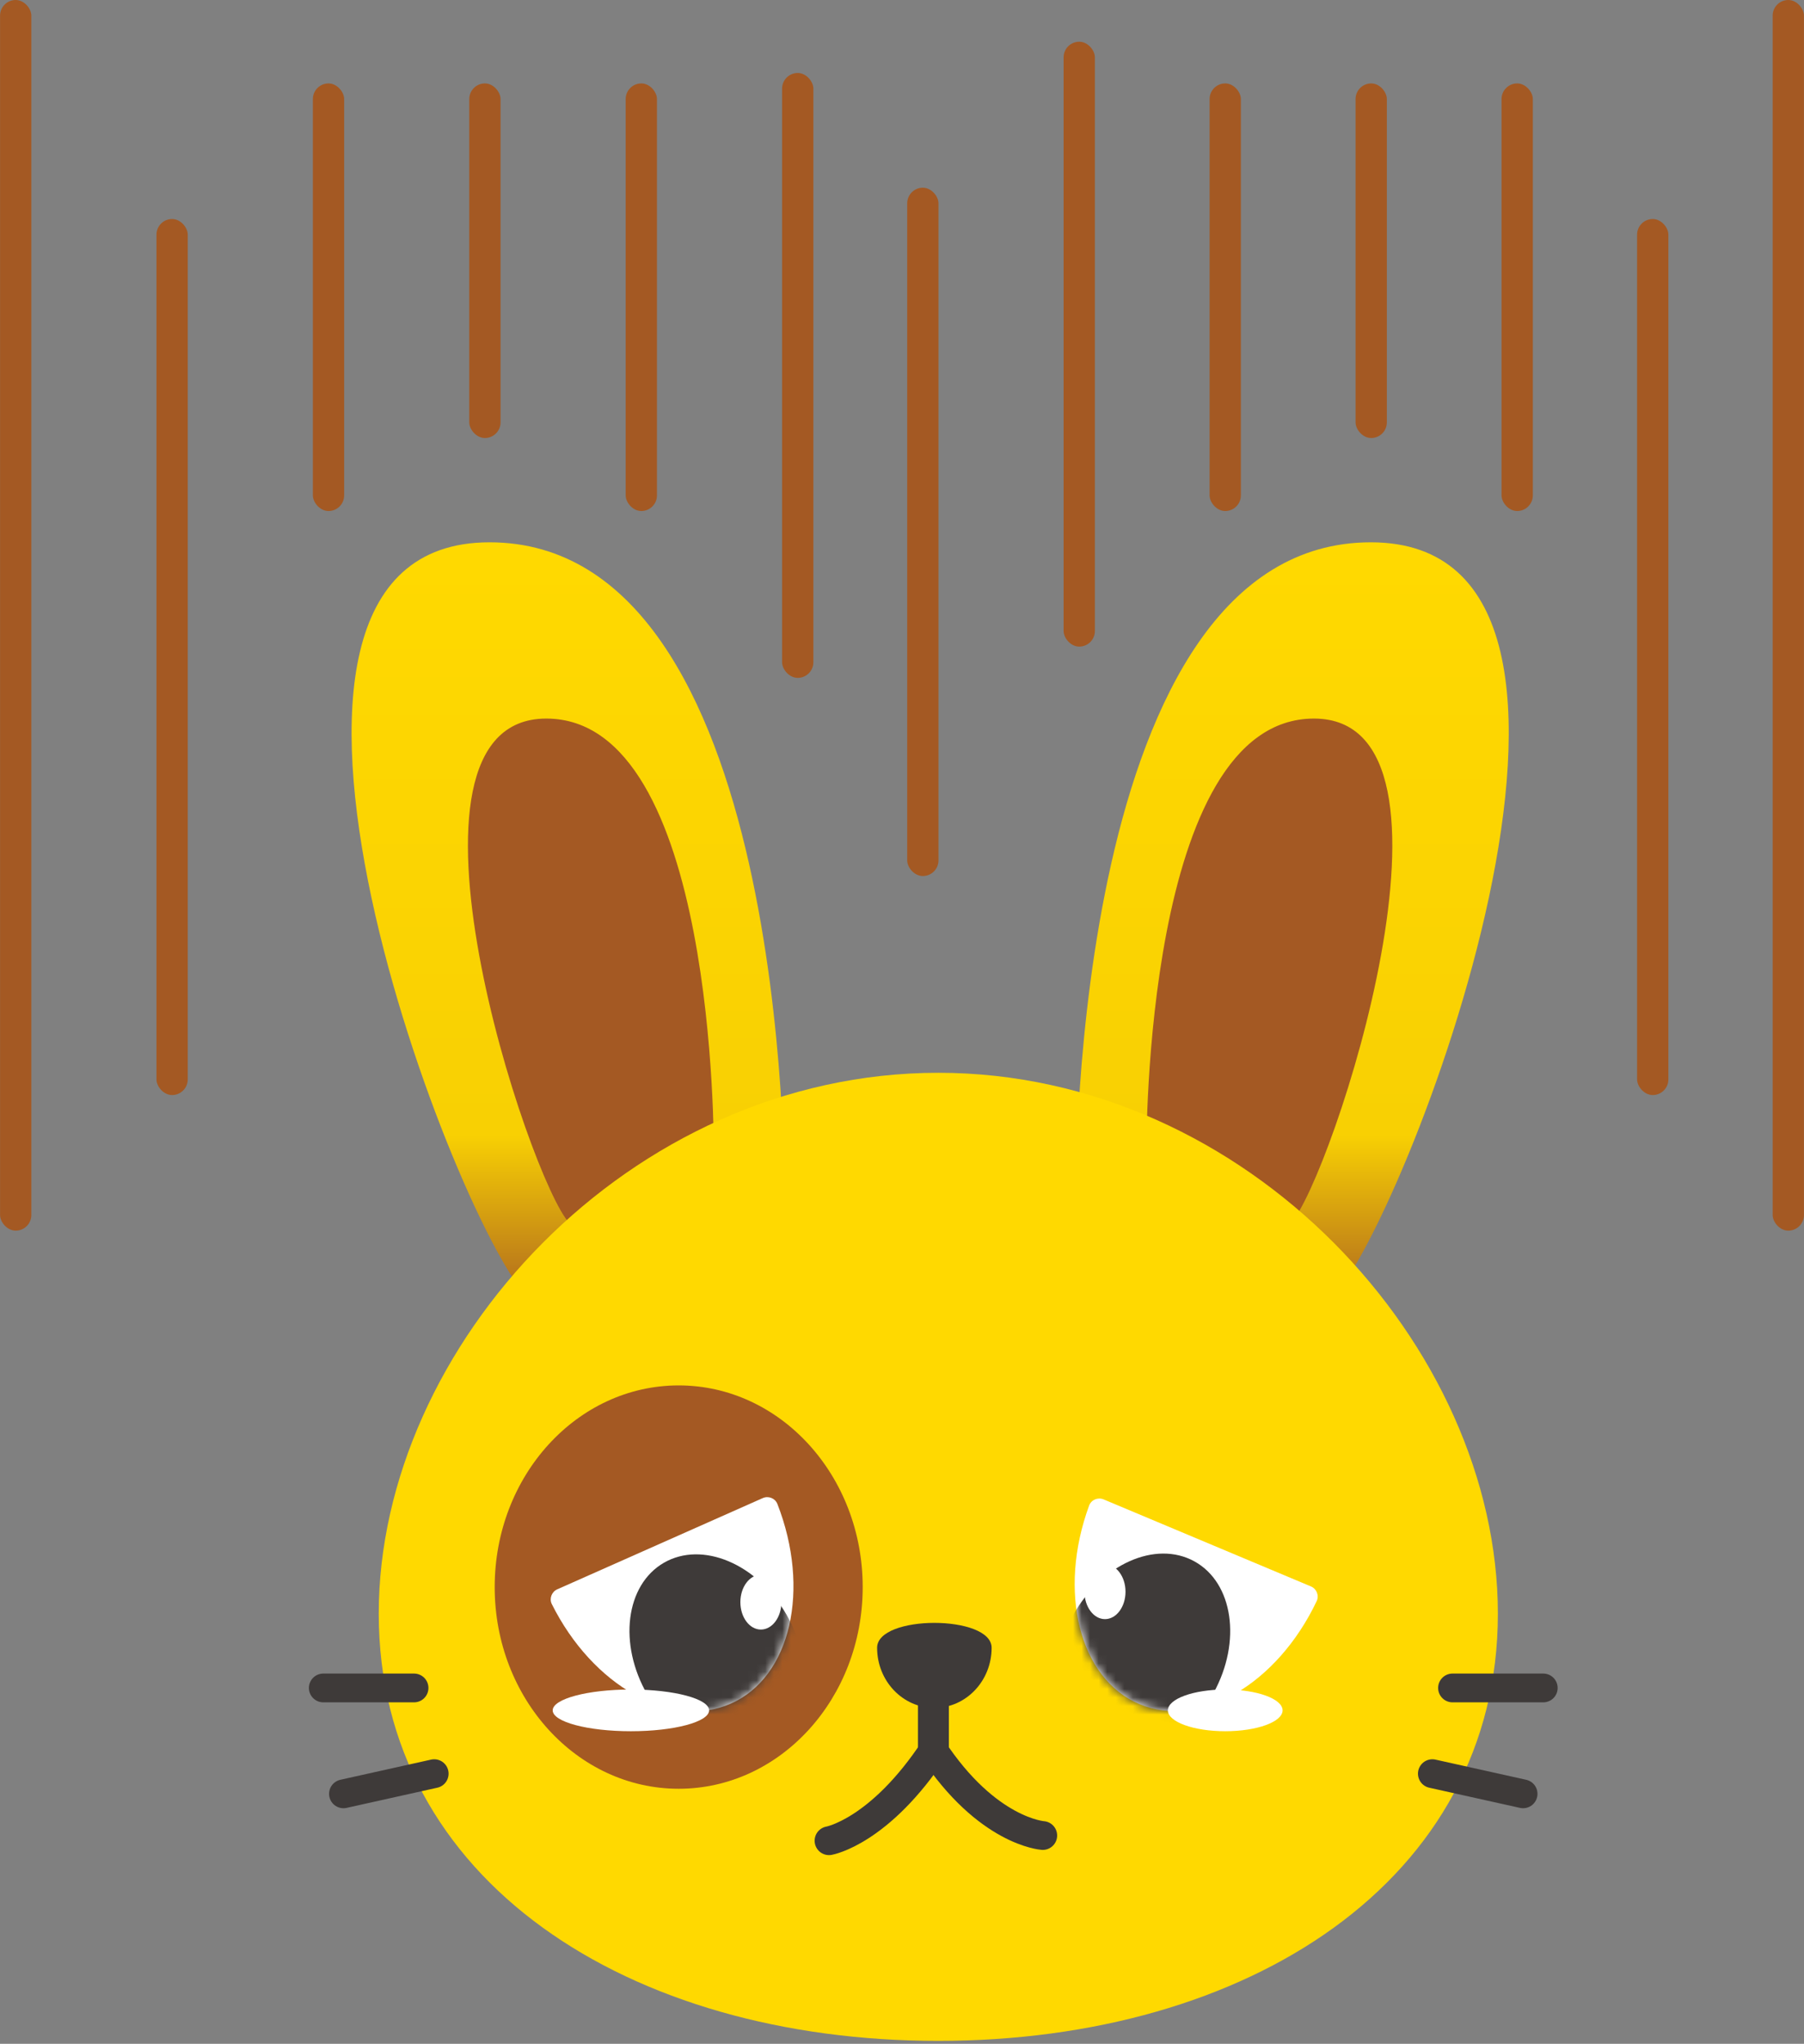 <svg width="211" height="239" viewBox="0 0 211 239" fill="none" xmlns="http://www.w3.org/2000/svg">
<rect x="0" y="0" width="211" height="239" fill="#808080" stroke="none"/>
<path d="M91.752 139.844C91.752 138.091 92.187 63.416 57.254 63.416C22.322 63.416 53.761 144.643 62.053 152.064C70.346 159.486 91.752 139.832 91.752 139.832V139.844Z" fill="url(#paint0_linear_453_5660)"/>
<path d="M83.492 134.908C83.492 133.748 83.738 84.027 63.894 84.027C44.051 84.027 61.907 138.111 66.617 143.056C71.327 148 83.481 134.919 83.481 134.919L83.492 134.908Z" fill="#A45923"/>
<path d="M125.826 139.844C125.826 138.091 125.391 63.416 160.335 63.416C195.267 63.416 163.828 144.643 155.536 152.064C147.244 159.486 125.838 139.832 125.838 139.832L125.826 139.844Z" fill="url(#paint1_linear_453_5660)"/>
<path d="M134.085 134.908C134.085 133.748 133.84 84.027 153.683 84.027C173.527 84.027 155.67 138.111 150.96 143.056C146.25 148 134.096 134.919 134.096 134.919L134.085 134.908Z" fill="#A45923"/>
<path d="M175.195 188.705C175.195 219.965 145.894 238.657 109.747 238.657C73.6 238.657 44.299 219.965 44.299 188.705C44.299 157.444 73.6 125.449 109.747 125.449C145.894 125.449 175.195 157.444 175.195 188.705Z" fill="#FFD900"/>
<path d="M79.381 209.175C91.267 209.175 100.903 198.616 100.903 185.591C100.903 172.565 91.267 162.006 79.381 162.006C67.496 162.006 57.86 172.565 57.86 185.591C57.86 198.616 67.496 209.175 79.381 209.175Z" fill="#A45923"/>
<path d="M89.216 175.183C89.874 174.894 90.651 175.192 90.922 175.861C94.814 185.818 92.516 196.101 85.498 199.212C78.48 202.324 69.313 197.139 64.539 187.575C64.221 186.934 64.523 186.141 65.18 185.851L89.216 175.183Z" fill="white"/>
<mask id="mask0_453_5660" style="mask-type:luminance" maskUnits="userSpaceOnUse" x="64" y="175" width="29" height="26">
<path d="M89.216 175.183C89.874 174.894 90.651 175.192 90.922 175.861C94.814 185.818 92.516 196.101 85.498 199.212C78.48 202.324 69.313 197.139 64.539 187.575C64.221 186.934 64.523 186.141 65.18 185.851L89.216 175.183Z" fill="white"/>
</mask>
<g mask="url(#mask0_453_5660)">
<path d="M90.038 204.203C94.528 201.612 95.394 194.707 91.973 188.782C88.552 182.857 82.139 180.155 77.65 182.746C73.161 185.338 72.295 192.243 75.716 198.168C79.136 204.093 85.549 206.795 90.038 204.203Z" fill="#3E3A39"/>
</g>
<path d="M88.994 190.557C90.32 190.557 91.394 189.122 91.394 187.353C91.394 185.584 90.32 184.15 88.994 184.15C87.669 184.15 86.595 185.584 86.595 187.353C86.595 189.122 87.669 190.557 88.994 190.557Z" fill="white"/>
<path d="M129.081 175.336C128.418 175.06 127.646 175.374 127.39 176.048C123.7 186.082 126.206 196.316 133.287 199.284C140.367 202.252 149.426 196.882 154.005 187.223C154.31 186.576 153.992 185.789 153.328 185.513L129.081 175.336Z" fill="white"/>
<mask id="mask1_453_5660" style="mask-type:luminance" maskUnits="userSpaceOnUse" x="125" y="175" width="30" height="26">
<path d="M129.081 175.336C128.418 175.06 127.646 175.374 127.39 176.048C123.7 186.082 126.206 196.316 133.287 199.284C140.367 202.252 149.426 196.882 154.005 187.223C154.31 186.576 153.992 185.789 153.328 185.513L129.081 175.336Z" fill="white"/>
</mask>
<g mask="url(#mask1_453_5660)">
<path d="M127.747 204.286C132.288 206.786 138.645 203.954 141.944 197.961C145.244 191.967 144.238 185.082 139.697 182.581C135.156 180.081 128.8 182.913 125.5 188.907C122.2 194.9 123.206 201.786 127.747 204.286Z" fill="#3E3A39"/>
</g>
<path d="M129.242 189.338C130.568 189.338 131.642 187.904 131.642 186.135C131.642 184.366 130.568 182.932 129.242 182.932C127.917 182.932 126.843 184.366 126.843 186.135C126.843 187.904 127.917 189.338 129.242 189.338Z" fill="white"/>
<path d="M115.982 192.688C115.982 196.572 112.979 199.719 109.285 199.719C105.591 199.719 102.589 196.572 102.589 192.688C102.589 188.804 115.982 188.804 115.982 192.688Z" fill="#3E3A39"/>
<path d="M96.963 215.251C96.963 215.251 102.892 214.217 109.298 204.474V194.742" stroke="#3E3A39" stroke-width="3.366" stroke-miterlimit="10" stroke-linecap="round"/>
<path d="M121.963 214.641C121.963 214.641 115.458 214.217 109.052 204.474V194.742" stroke="#3E3A39" stroke-width="3.366" stroke-miterlimit="10" stroke-linecap="round"/>
<path d="M48.427 197.385H37.813" stroke="#3E3A39" stroke-width="3.366" stroke-miterlimit="10" stroke-linecap="round"/>
<path d="M50.785 207.408L40.172 209.767" stroke="#3E3A39" stroke-width="3.366" stroke-miterlimit="10" stroke-linecap="round"/>
<path d="M169.89 197.385H180.503" stroke="#3E3A39" stroke-width="3.366" stroke-miterlimit="10" stroke-linecap="round"/>
<path d="M167.531 207.408L178.144 209.767" stroke="#3E3A39" stroke-width="3.366" stroke-miterlimit="10" stroke-linecap="round"/>
<ellipse cx="143.306" cy="200.007" rx="6.708" ry="2.439" fill="white"/>
<ellipse cx="73.791" cy="200.007" rx="9.147" ry="2.439" fill="white"/>
<rect x="91.475" y="8.535" width="3.659" height="70.734" rx="1.829" fill="#A45923"/>
<rect x="124.402" y="4.879" width="3.659" height="70.734" rx="1.829" fill="#A45923"/>
<rect x="106.108" y="21.951" width="3.659" height="80.49" rx="1.829" fill="#A45923"/>
<rect x="54.887" y="9.756" width="3.659" height="41.465" rx="1.829" fill="#A45923"/>
<rect x="158.55" y="9.756" width="3.659" height="41.465" rx="1.829" fill="#A45923"/>
<rect x="175.624" y="9.756" width="3.659" height="50.002" rx="1.829" fill="#A45923"/>
<rect x="36.595" y="9.756" width="3.659" height="50.002" rx="1.829" fill="#A45923"/>
<rect x="191.479" y="25.611" width="3.659" height="102.442" rx="1.829" fill="#A45923"/>
<rect x="18.301" y="25.611" width="3.659" height="102.442" rx="1.829" fill="#A45923"/>
<rect x="207.334" width="3.659" height="143.909" rx="1.829" fill="#A45923"/>
<rect x="0.007" width="3.659" height="143.909" rx="1.829" fill="#A45923"/>
<rect x="73.181" y="9.756" width="3.659" height="50.002" rx="1.829" fill="#A45923"/>
<rect x="141.477" y="9.756" width="3.659" height="50.002" rx="1.829" fill="#A45923"/>
<defs>
<linearGradient id="paint0_linear_453_5660" x1="66.429" y1="64.577" x2="66.429" y2="154.91" gradientUnits="userSpaceOnUse">
<stop stop-color="#FFD900"/>
<stop offset="0.755" stop-color="#F8D003"/>
<stop offset="1" stop-color="#A45923"/>
</linearGradient>
<linearGradient id="paint1_linear_453_5660" x1="151.139" y1="64.577" x2="151.139" y2="154.91" gradientUnits="userSpaceOnUse">
<stop stop-color="#FFD900"/>
<stop offset="0.755" stop-color="#F8D003"/>
<stop offset="1" stop-color="#A45923"/>
</linearGradient>
</defs>
</svg>
